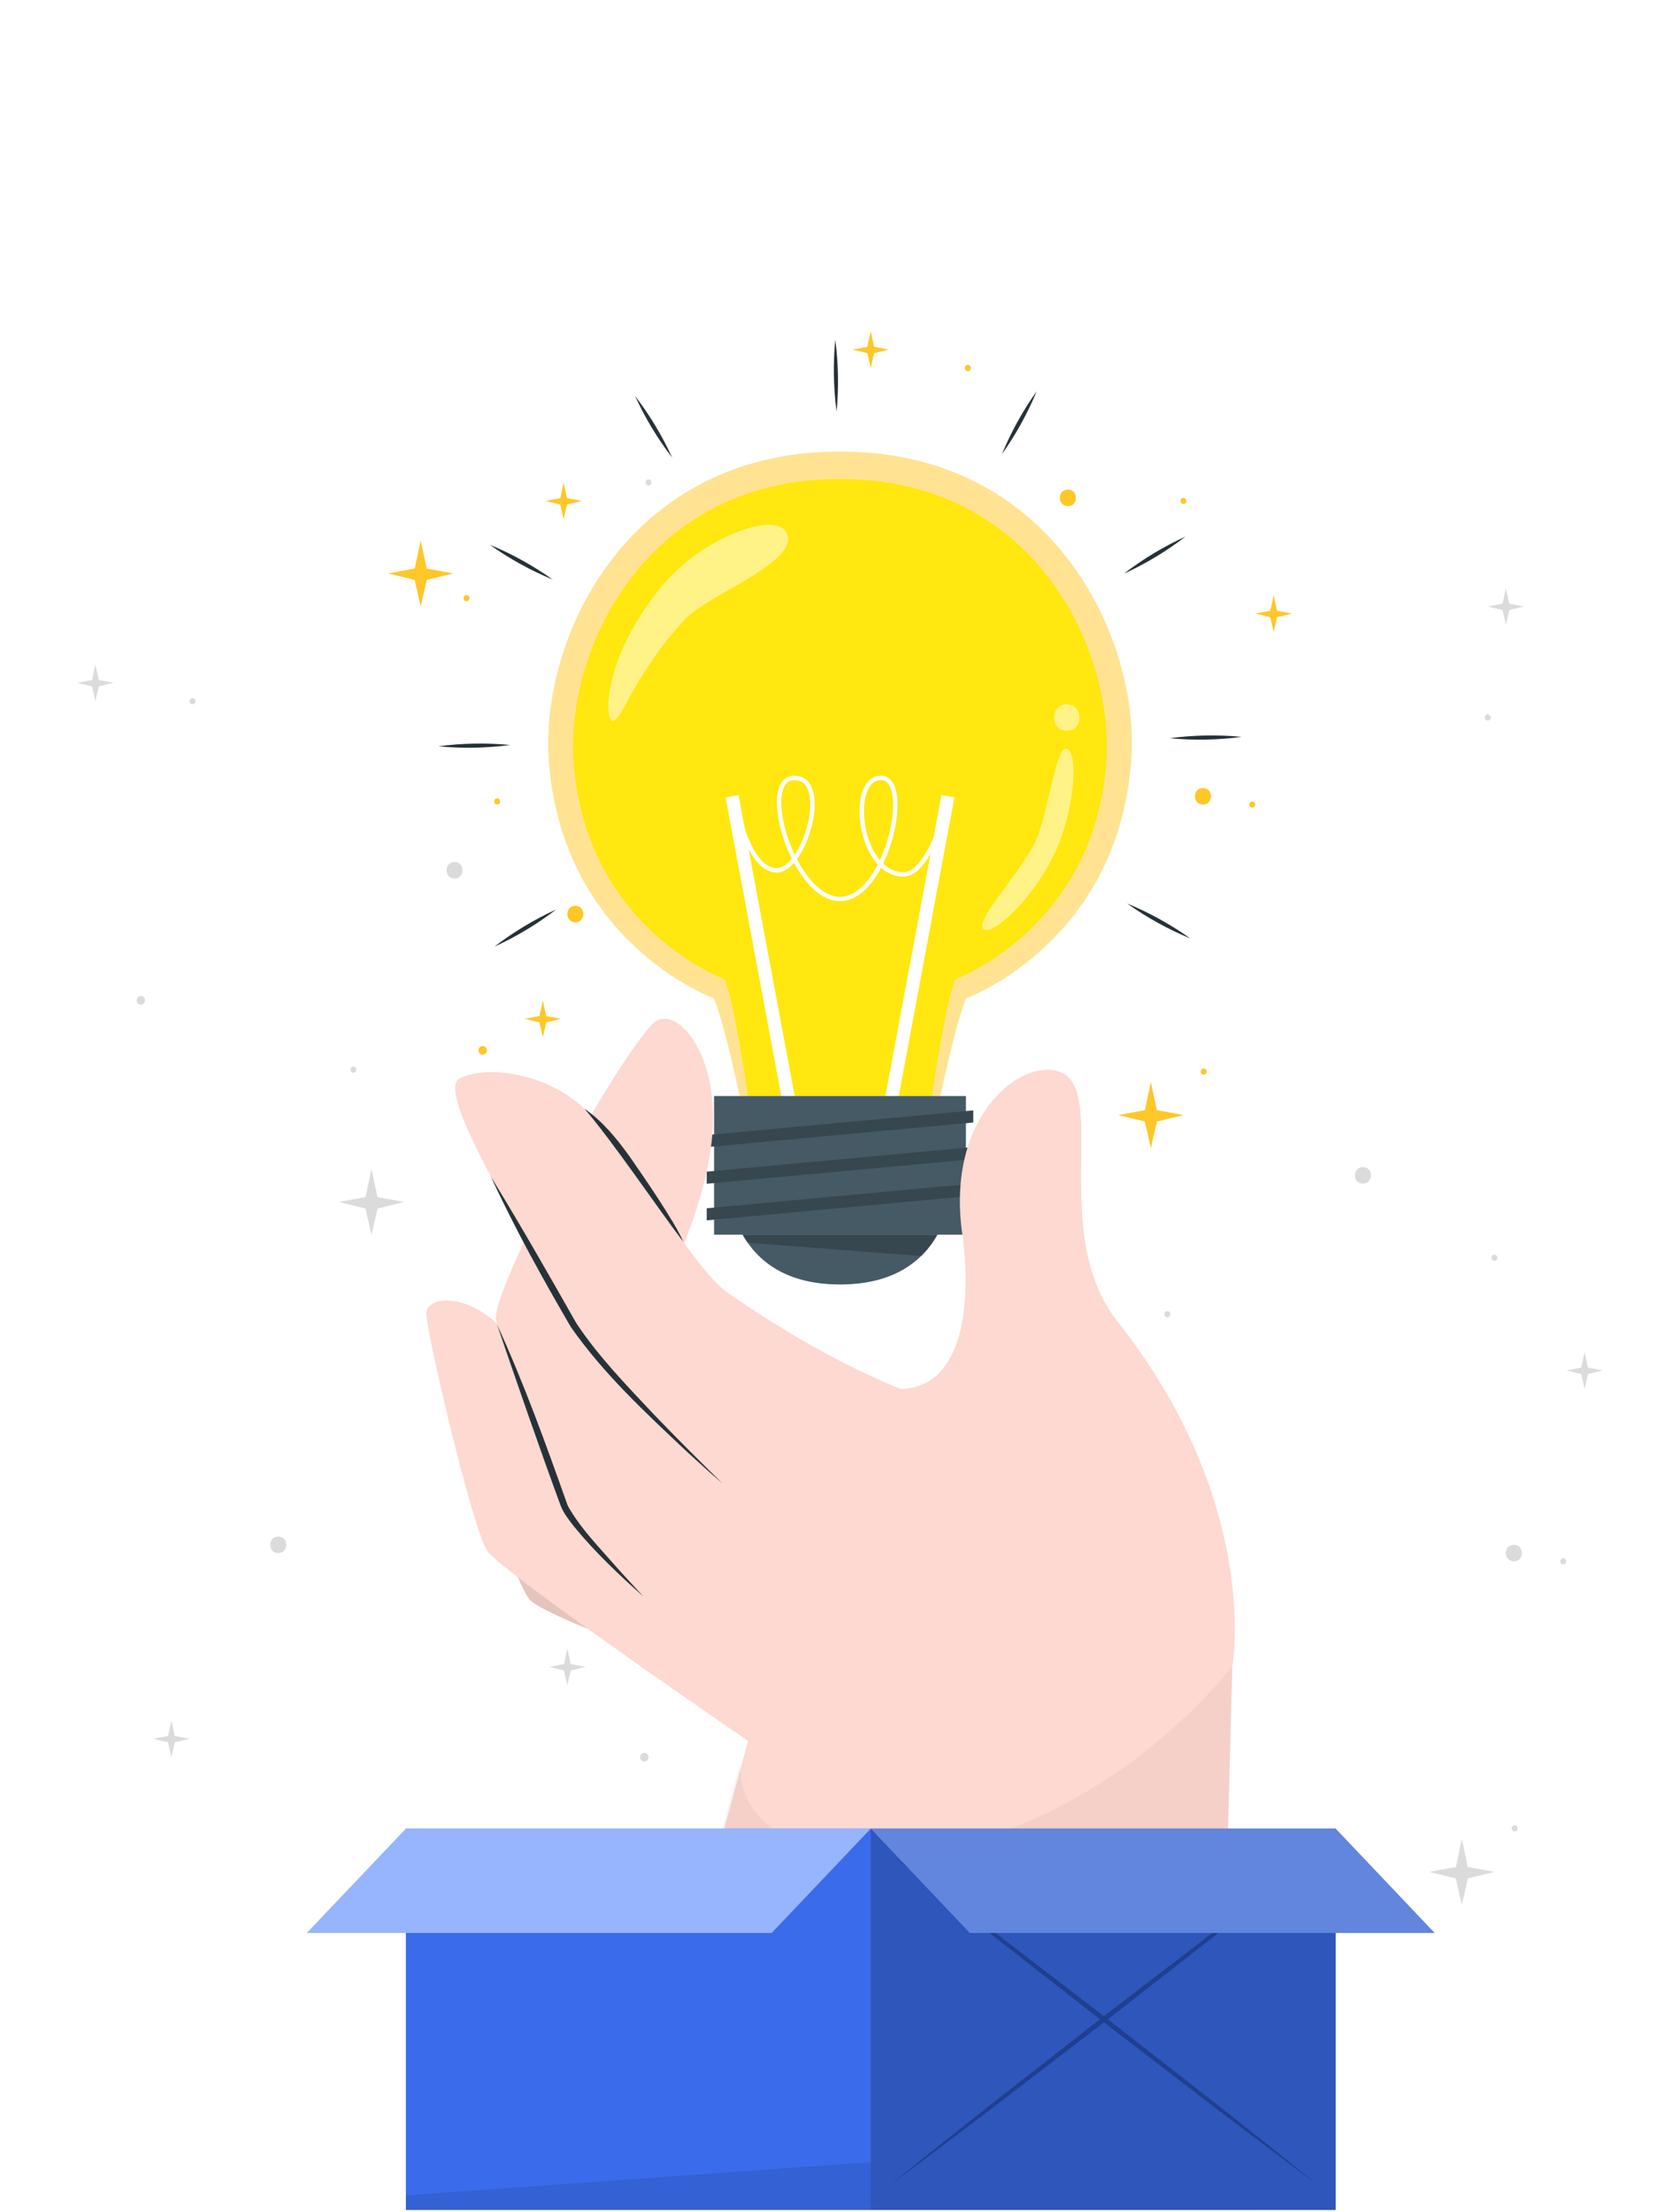 <svg width="383" height="504" viewBox="0 0 383 504" fill="none" xmlns="http://www.w3.org/2000/svg">
    <g clip-path="url(#clip0_383_1500)">
    <g filter="url(#filter0_f_383_1500)">
    <circle cx="192.361" cy="164.242" r="50.963" fill="#FFE70F"/>
    </g>
    <g style="mix-blend-mode:soft-light" opacity="0.4">
    <path d="M202.82 137.514L233.152 -19.332L213.531 139.21L290.849 -0.587L223.186 144.127L339.926 35.066L230.854 151.794L375.58 84.143L235.78 161.449L394.325 141.828L237.476 172.16L394.325 202.491L235.78 182.87L375.58 260.186L230.854 192.525L339.926 309.253L223.186 200.192L290.849 344.916L213.531 205.119L233.152 363.651L202.82 206.814L172.489 363.651L192.12 205.119L114.802 344.916L182.455 200.192L65.725 309.253L174.787 192.525L30.071 260.186L169.87 182.87L11.325 202.491L168.174 172.16L11.325 141.828L169.87 161.449L30.071 84.143L174.787 151.794L65.725 35.066L182.455 144.127L114.802 -0.587L192.12 139.21L172.489 -19.332L202.82 137.514Z" fill="white" fill-opacity="0.25"/>
    </g>
    <path d="M77.27 273.888L83.337 272.767L84.693 266.362L86.05 272.767L92.126 273.888L86.078 275.367L84.693 281.405L83.318 275.367L77.27 273.888Z" fill="#DBDBDB"/>
    <path d="M325.831 426.533L331.907 425.412L333.263 419.007L334.62 425.412L340.686 426.533L334.648 428.012L333.263 434.05L331.879 428.012L325.831 426.533Z" fill="#DBDBDB"/>
    <path d="M339.16 138.189L342.551 137.558L343.304 133.978L344.067 137.558L347.459 138.189L344.077 139.008L343.304 142.39L342.532 139.008L339.16 138.189Z" fill="#DBDBDB"/>
    <path d="M34.919 396.183L38.31 395.561L39.073 391.982L39.827 395.561L43.227 396.183L39.846 397.012L39.073 400.394L38.301 397.012L34.919 396.183Z" fill="#DBDBDB"/>
    <path d="M125.189 379.812L128.58 379.181L129.334 375.611L130.097 379.181L133.488 379.812L130.116 380.641L129.334 384.013L128.561 380.641L125.189 379.812Z" fill="#DBDBDB"/>
    <path d="M357.104 312.254L360.496 311.632L361.259 308.053L362.012 311.632L365.403 312.254L362.031 313.083L361.259 316.465L360.486 313.083L357.104 312.254Z" fill="#DBDBDB"/>
    <path d="M17.586 155.577L20.987 154.956L21.741 151.376L22.504 154.956L25.895 155.577L22.513 156.406L21.741 159.788L20.968 156.406L17.586 155.577Z" fill="#DBDBDB"/>
    <path d="M146.892 401.373C148.154 401.373 148.164 399.405 146.892 399.405C145.621 399.405 145.621 401.373 146.892 401.373Z" fill="#DBDBDB"/>
    <path d="M32.102 228.919C33.364 228.919 33.374 226.95 32.102 226.95C30.831 226.95 30.831 228.919 32.102 228.919Z" fill="#DBDBDB"/>
    <path d="M345.302 417.311C346.196 417.311 346.196 415.917 345.302 415.917C344.407 415.917 344.407 417.311 345.302 417.311Z" fill="#DBDBDB"/>
    <path d="M339.16 164.187C340.055 164.187 340.055 162.793 339.16 162.793C338.265 162.793 338.265 164.187 339.16 164.187Z" fill="#DBDBDB"/>
    <path d="M340.686 287.283C341.581 287.283 341.581 285.889 340.686 285.889C339.791 285.889 339.791 287.283 340.686 287.283Z" fill="#DBDBDB"/>
    <path d="M147.844 110.627C148.738 110.627 148.738 109.233 147.844 109.233C146.949 109.233 146.949 110.627 147.844 110.627Z" fill="#DBDBDB"/>
    <path d="M266.128 300.15C267.023 300.15 267.023 298.756 266.128 298.756C265.233 298.756 265.233 300.15 266.128 300.15Z" fill="#DBDBDB"/>
    <path d="M80.558 244.433C81.453 244.433 81.453 243.039 80.558 243.039C79.663 243.039 79.663 244.433 80.558 244.433Z" fill="#DBDBDB"/>
    <path d="M356.379 356.46C357.274 356.46 357.274 355.066 356.379 355.066C355.484 355.066 355.484 356.46 356.379 356.46Z" fill="#DBDBDB"/>
    <path d="M43.896 160.485C44.791 160.485 44.791 159.091 43.896 159.091C43.001 159.091 43.001 160.485 43.896 160.485Z" fill="#DBDBDB"/>
    <path d="M345.132 355.763C347.562 355.763 347.562 351.996 345.132 351.996C342.702 351.996 342.702 355.763 345.132 355.763Z" fill="#DBDBDB"/>
    <path d="M310.712 269.696C313.142 269.696 313.142 265.928 310.712 265.928C308.282 265.928 308.282 269.696 310.712 269.696Z" fill="#DBDBDB"/>
    <path d="M103.627 200.189C106.057 200.189 106.057 196.421 103.627 196.421C101.197 196.421 101.197 200.189 103.627 200.189Z" fill="#DBDBDB"/>
    <path d="M63.433 353.879C65.863 353.879 65.863 350.112 63.433 350.112C61.002 350.112 61.002 353.879 63.433 353.879Z" fill="#DBDBDB"/>
    <path d="M88.48 130.662L94.556 129.541L95.912 123.146L97.269 129.541L103.335 130.662L97.287 132.141L95.912 138.189L94.528 132.141L88.48 130.662Z" fill="#FFC727"/>
    <path d="M254.947 254.078L261.013 252.957L262.37 246.562L263.726 252.957L269.802 254.078L263.754 255.557L262.37 261.605L260.985 255.557L254.947 254.078Z" fill="#FFC727"/>
    <path d="M119.594 232.14L122.994 231.518L123.748 227.939L124.511 231.518L127.902 232.14L124.52 232.969L123.748 236.351L122.975 232.969L119.594 232.14Z" fill="#FFC727"/>
    <path d="M124.341 114.141L127.732 113.509L128.495 109.93L129.249 113.509L132.64 114.141L129.268 114.969L128.495 118.342L127.723 114.969L124.341 114.141Z" fill="#FFC727"/>
    <path d="M286.211 139.8L289.603 139.178L290.366 135.598L291.119 139.178L294.52 139.809L291.138 140.628L290.366 144.01L289.593 140.628L286.211 139.8Z" fill="#FFC727"/>
    <path d="M194.358 79.646L197.75 79.024L198.513 75.445L199.266 79.024L202.657 79.646L199.285 80.475L198.513 83.856L197.74 80.475L194.358 79.646Z" fill="#FFC727"/>
    <path d="M110.032 240.335C111.295 240.335 111.304 238.366 110.032 238.366C108.761 238.366 108.761 240.335 110.032 240.335Z" fill="#FFC727"/>
    <path d="M274.408 244.866C275.303 244.866 275.303 243.472 274.408 243.472C273.513 243.472 273.513 244.866 274.408 244.866Z" fill="#FFC727"/>
    <path d="M113.339 183.318C114.234 183.318 114.234 181.924 113.339 181.924C112.444 181.924 112.444 183.318 113.339 183.318Z" fill="#FFC727"/>
    <path d="M269.802 114.837C270.697 114.837 270.697 113.443 269.802 113.443C268.907 113.443 268.907 114.837 269.802 114.837Z" fill="#FFC727"/>
    <path d="M106.349 136.992C107.244 136.992 107.244 135.598 106.349 135.598C105.455 135.598 105.455 136.992 106.349 136.992Z" fill="#FFC727"/>
    <path d="M285.486 184.015C286.381 184.015 286.381 182.621 285.486 182.621C284.591 182.621 284.591 184.015 285.486 184.015Z" fill="#FFC727"/>
    <path d="M220.659 84.553C221.554 84.553 221.554 83.159 220.659 83.159C219.764 83.159 219.764 84.553 220.659 84.553Z" fill="#FFC727"/>
    <path d="M274.239 183.318C276.669 183.318 276.669 179.55 274.239 179.55C271.808 179.55 271.808 183.318 274.239 183.318Z" fill="#FFC727"/>
    <path d="M243.464 115.327C245.895 115.327 245.895 111.559 243.464 111.559C241.034 111.559 241.034 115.327 243.464 115.327Z" fill="#FFC727"/>
    <path d="M131.161 210.164C133.591 210.164 133.591 206.396 131.161 206.396C128.731 206.396 128.731 210.164 131.161 210.164Z" fill="#FFC727"/>
    <path d="M190.723 93.813C190.007 88.359 189.894 82.877 190.422 77.394C191.147 82.849 191.241 88.331 190.723 93.813Z" fill="#263238"/>
    <path d="M153.241 104.278C149.888 99.917 147.062 95.226 144.773 90.215C148.126 94.576 150.952 99.276 153.241 104.278Z" fill="#263238"/>
    <path d="M126.019 132.066C120.932 129.965 116.137 127.318 111.653 124.125C116.74 126.226 121.535 128.882 126.019 132.066Z" fill="#263238"/>
    <path d="M116.335 169.754C110.881 170.47 105.398 170.583 99.916 170.055C105.37 169.33 110.852 169.236 116.335 169.754Z" fill="#263238"/>
    <path d="M126.791 207.235C122.429 210.588 117.738 213.414 112.727 215.703C117.088 212.349 121.789 209.524 126.791 207.235Z" fill="#263238"/>
    <path d="M256.982 205.888C262.069 207.988 266.863 210.635 271.347 213.828C266.26 211.728 261.466 209.072 256.982 205.888Z" fill="#263238"/>
    <path d="M266.666 168.209C272.12 167.493 277.602 167.38 283.084 167.908C277.63 168.633 272.148 168.727 266.666 168.209Z" fill="#263238"/>
    <path d="M256.209 130.728C260.571 127.375 265.262 124.549 270.273 122.26C265.912 125.614 261.211 128.44 256.209 130.728Z" fill="#263238"/>
    <path d="M228.412 103.496C230.512 98.41 233.159 93.615 236.353 89.131C234.252 94.218 231.596 99.013 228.412 103.496Z" fill="#263238"/>
    <g opacity="0.5">
    <path d="M257.848 173.861C254.561 215.072 220.226 227.496 220.226 227.496C217.701 233.76 214.414 249.689 214.414 249.689H168.586C168.586 249.689 165.299 233.76 162.774 227.496C162.774 227.496 128.439 215.072 125.152 173.861C122.863 145.225 143.256 102.903 191.26 102.894H191.759C239.762 102.903 260.147 145.235 257.867 173.861H257.848Z" fill="#FFC727"/>
    </g>
    <path d="M252.187 174.068C249.182 211.756 217.777 223.126 217.777 223.126C215.469 228.853 212.454 249.689 212.454 249.689H170.536C170.536 249.689 167.531 228.853 165.214 223.126C165.214 223.126 133.808 211.766 130.804 174.068C128.712 147.882 147.364 109.167 191.26 109.158H191.712C235.618 109.158 254.26 147.882 252.168 174.068H252.187Z" fill="#FFE70F"/>
    <path d="M180.361 253.589L166.891 181.435" stroke="white" stroke-width="3" stroke-miterlimit="10"/>
    <path d="M202.658 253.579L216.109 181.425" stroke="white" stroke-width="3" stroke-miterlimit="10"/>
    <path d="M168.04 184.185C168.04 184.185 170.706 198.314 177.102 198.314C183.498 198.314 189.498 177.252 181.096 177.252C172.693 177.252 180.832 204.842 191.495 204.842C202.159 204.842 208.291 177.243 200.821 177.252C193.36 177.252 195.715 199.247 205.983 199.247C211.494 199.247 215.422 185.08 215.422 185.08" stroke="white" stroke-miterlimit="10"/>
    <path d="M220.207 249.746H162.793V281.339H220.207V249.746Z" fill="#455A64"/>
    <path d="M213.698 281.339C210.325 287.33 203.845 292.68 191.505 292.68C179.165 292.68 172.684 287.321 169.312 281.339H213.707H213.698Z" fill="#455A64"/>
    <path d="M213.698 281.339C212.728 283.053 211.522 284.702 209.977 286.2L170.451 283.167C170.028 282.564 169.651 281.961 169.302 281.339H213.698Z" fill="#37474F"/>
    <path d="M221.883 255.774L161.116 261.388V258.638L221.883 253.014V255.774Z" fill="#37474F"/>
    <path d="M221.883 264.12L161.116 269.734V266.974L221.883 261.36V264.12Z" fill="#37474F"/>
    <path d="M221.883 272.456L161.116 278.07V275.32L221.883 269.696V272.456Z" fill="#37474F"/>
    <g opacity="0.5">
    <path d="M139.611 164.234C141.712 164.583 144.444 153.722 156.124 141.147C161.314 135.561 181.002 128.572 179.579 122.128C178.157 115.685 160.599 122.307 151.763 132.547C137.548 149.012 137.671 163.905 139.611 164.234Z" fill="white"/>
    <path d="M243.182 166.495C247.054 166.495 247.063 160.476 243.182 160.476C239.301 160.476 239.301 166.495 243.182 166.495Z" fill="white"/>
    <path d="M224.239 211.747C226.358 213.358 236.626 203.881 241.261 192.568C245.104 183.177 245.763 171.308 243.182 170.621C240.592 169.933 238.924 186.22 235.816 192.22C231.888 199.793 221.978 210.023 224.239 211.747Z" fill="white"/>
    </g>
    <path d="M176.895 386.594C176.895 386.594 124.605 369.365 120.63 364.345C116.665 359.324 103.185 318.047 102.704 313.714C102.233 309.381 110.24 306.81 118.916 315.786C128.458 325.658 135.401 348.218 139.329 349.349C140.807 349.772 165.337 353.7 167.71 354.708C170.084 355.716 176.885 386.594 176.885 386.594H176.895Z" fill="#FDD9D1"/>
    <g opacity="0.1">
    <path d="M176.895 386.594C176.895 386.594 124.605 369.365 120.63 364.345C116.665 359.324 103.185 318.047 102.704 313.714C102.233 309.381 110.24 306.81 118.916 315.786C128.458 325.658 135.401 348.218 139.329 349.349C140.807 349.772 165.337 353.7 167.71 354.708C170.084 355.716 176.885 386.594 176.885 386.594H176.895Z" fill="black"/>
    </g>
    <path d="M185.269 406.78C185.269 406.78 114.498 358.721 111.05 353.324C107.602 347.926 97.222 303.654 97.184 299.293C97.147 294.931 107.97 294.461 115.704 304.266C124.2 315.052 130.982 336.067 134.779 337.593C136.21 338.168 156.595 347.229 158.856 348.473C161.116 349.716 185.259 406.78 185.259 406.78H185.269Z" fill="#FDD9D1"/>
    <path d="M141.363 367.971C133.074 358.222 114.027 306.96 113.066 300.63C112.105 294.3 137.887 245.29 148.579 233.497C153.487 228.08 163.933 239.393 162.426 258.195C160.787 278.645 147.967 298.351 149.935 301.883C151.32 304.37 168.671 344.309 170.235 346.363C171.177 347.597 192.758 400.111 185.26 406.79C185.26 406.79 144.142 371.249 141.354 367.981L141.363 367.971Z" fill="#FDD9D1"/>
    <path d="M205.418 316.502C220.132 316.05 221.441 295.779 219.369 281.122C215.516 253.89 233.282 240.816 241.769 244.292C252.696 248.775 239.009 281.122 254.787 301.139C287.719 342.906 280.937 379.812 280.937 379.812C270.038 376.581 227.291 327.674 205.418 316.502Z" fill="#FDD9D1"/>
    <path d="M170.545 396.711C161.757 382.751 161.832 356.112 150.086 338.045C144.132 328.889 120.809 285.371 114.394 272.871C109.957 264.224 100.651 247.739 104.805 245.714C111.521 242.427 125.867 244.81 134.213 253.598C144.632 264.572 157.989 289.12 166.015 294.658C228.911 338.055 255.352 320.252 266.514 323.633L280.936 379.821L277.668 503.567H141.448L170.545 396.72V396.711Z" fill="#FDD9D1"/>
    <path opacity="0.1" d="M168.784 401.373C167.004 431.987 235.326 434.135 280.936 379.812L277.668 503.557H141.448L168.775 401.373H168.784Z" fill="#552014" fill-opacity="0.5"/>
    <path d="M111.945 268.18C118.671 279.144 125.057 290.344 131.397 301.525C136.465 309.136 142.898 315.739 149.172 322.399C154.268 327.702 159.468 332.911 164.743 338.045C161.945 335.652 159.214 333.175 156.501 330.688C147.109 321.853 137.539 312.989 130.116 302.335C123.607 291.173 117.371 279.907 111.936 268.18H111.945Z" fill="#263238"/>
    <path d="M113.339 301.874C119.405 315.071 124.351 328.795 129.211 342.472C129.315 342.793 129.447 343.132 129.616 343.424C132.518 348.473 136.804 352.787 140.628 357.176C142.606 359.409 144.65 361.566 146.666 363.77C141.08 358.825 135.636 353.653 130.888 347.87C129.758 346.4 128.458 344.818 127.78 342.981C123.107 330.321 117.738 314.76 113.33 301.874H113.339Z" fill="#263238"/>
    <path d="M133.271 252.656C137.379 255.473 140.572 259.42 143.464 263.423C146.299 267.483 153.863 278.391 155.775 282.969C149.832 275.131 139.715 260.117 133.271 252.666V252.656Z" fill="#263238"/>
    <path d="M149.935 457.043L281.737 459.313L279.844 503.557H136.653L149.935 457.043Z" fill="#EBEBEB"/>
    <path d="M137.162 472.237L285.194 475.016L285.816 503.557H131.162L137.162 472.237Z" fill="#FFC727"/>
    <path d="M304.505 416.67H92.531V503.557H304.505V416.67Z" fill="#3A6BEA"/>
    <path opacity="0.2" d="M304.495 416.68H198.513V503.567H304.495V416.68Z" fill="black"/>
    <path d="M300.049 497.576C291.74 491.396 283.489 485.198 275.34 478.981L250.99 460.293L226.951 441.519C218.972 435.255 211.088 428.963 203.27 422.652C211.587 428.831 219.83 435.029 227.987 441.246L252.337 459.935L276.377 478.708C284.355 484.972 292.24 491.264 300.058 497.576H300.049Z" fill="#1F3F8F"/>
    <path d="M300.049 422.661C292.23 428.972 284.346 435.255 276.367 441.529L252.328 460.302L227.978 478.991C219.82 485.207 211.578 491.406 203.26 497.585C211.079 491.274 218.963 484.991 226.942 478.717L250.981 459.944L275.331 441.255C283.489 435.039 291.731 428.84 300.039 422.661H300.049Z" fill="#1F3F8F"/>
    <path opacity="0.1" d="M92.531 503.557V500.251L198.513 492.677V503.557H92.531Z" fill="black"/>
    <path d="M175.924 440.446H69.942L92.531 416.67H198.513L175.924 440.446Z" fill="#97B4FF"/>
    <path d="M221.092 440.446H327.074L304.495 416.67H198.513L221.092 440.446Z" fill="#6385DD"/>
    <path opacity="0.1" d="M221.092 440.446H327.074L304.495 416.67H198.513L221.092 440.446Z" fill="#6385DD"/>
    </g>
    <defs>
    <filter id="filter0_f_383_1500" x="23.398" y="-4.721" width="337.927" height="337.927" filterUnits="userSpaceOnUse" color-interpolation-filters="sRGB">
    <feFlood flood-opacity="0" result="BackgroundImageFix"/>
    <feBlend mode="normal" in="SourceGraphic" in2="BackgroundImageFix" result="shape"/>
    <feGaussianBlur stdDeviation="59" result="effect1_foregroundBlur_383_1500"/>
    </filter>
    <clipPath id="clip0_383_1500">
    <rect width="383" height="504" fill="white"/>
    </clipPath>
    </defs>
    </svg>
    